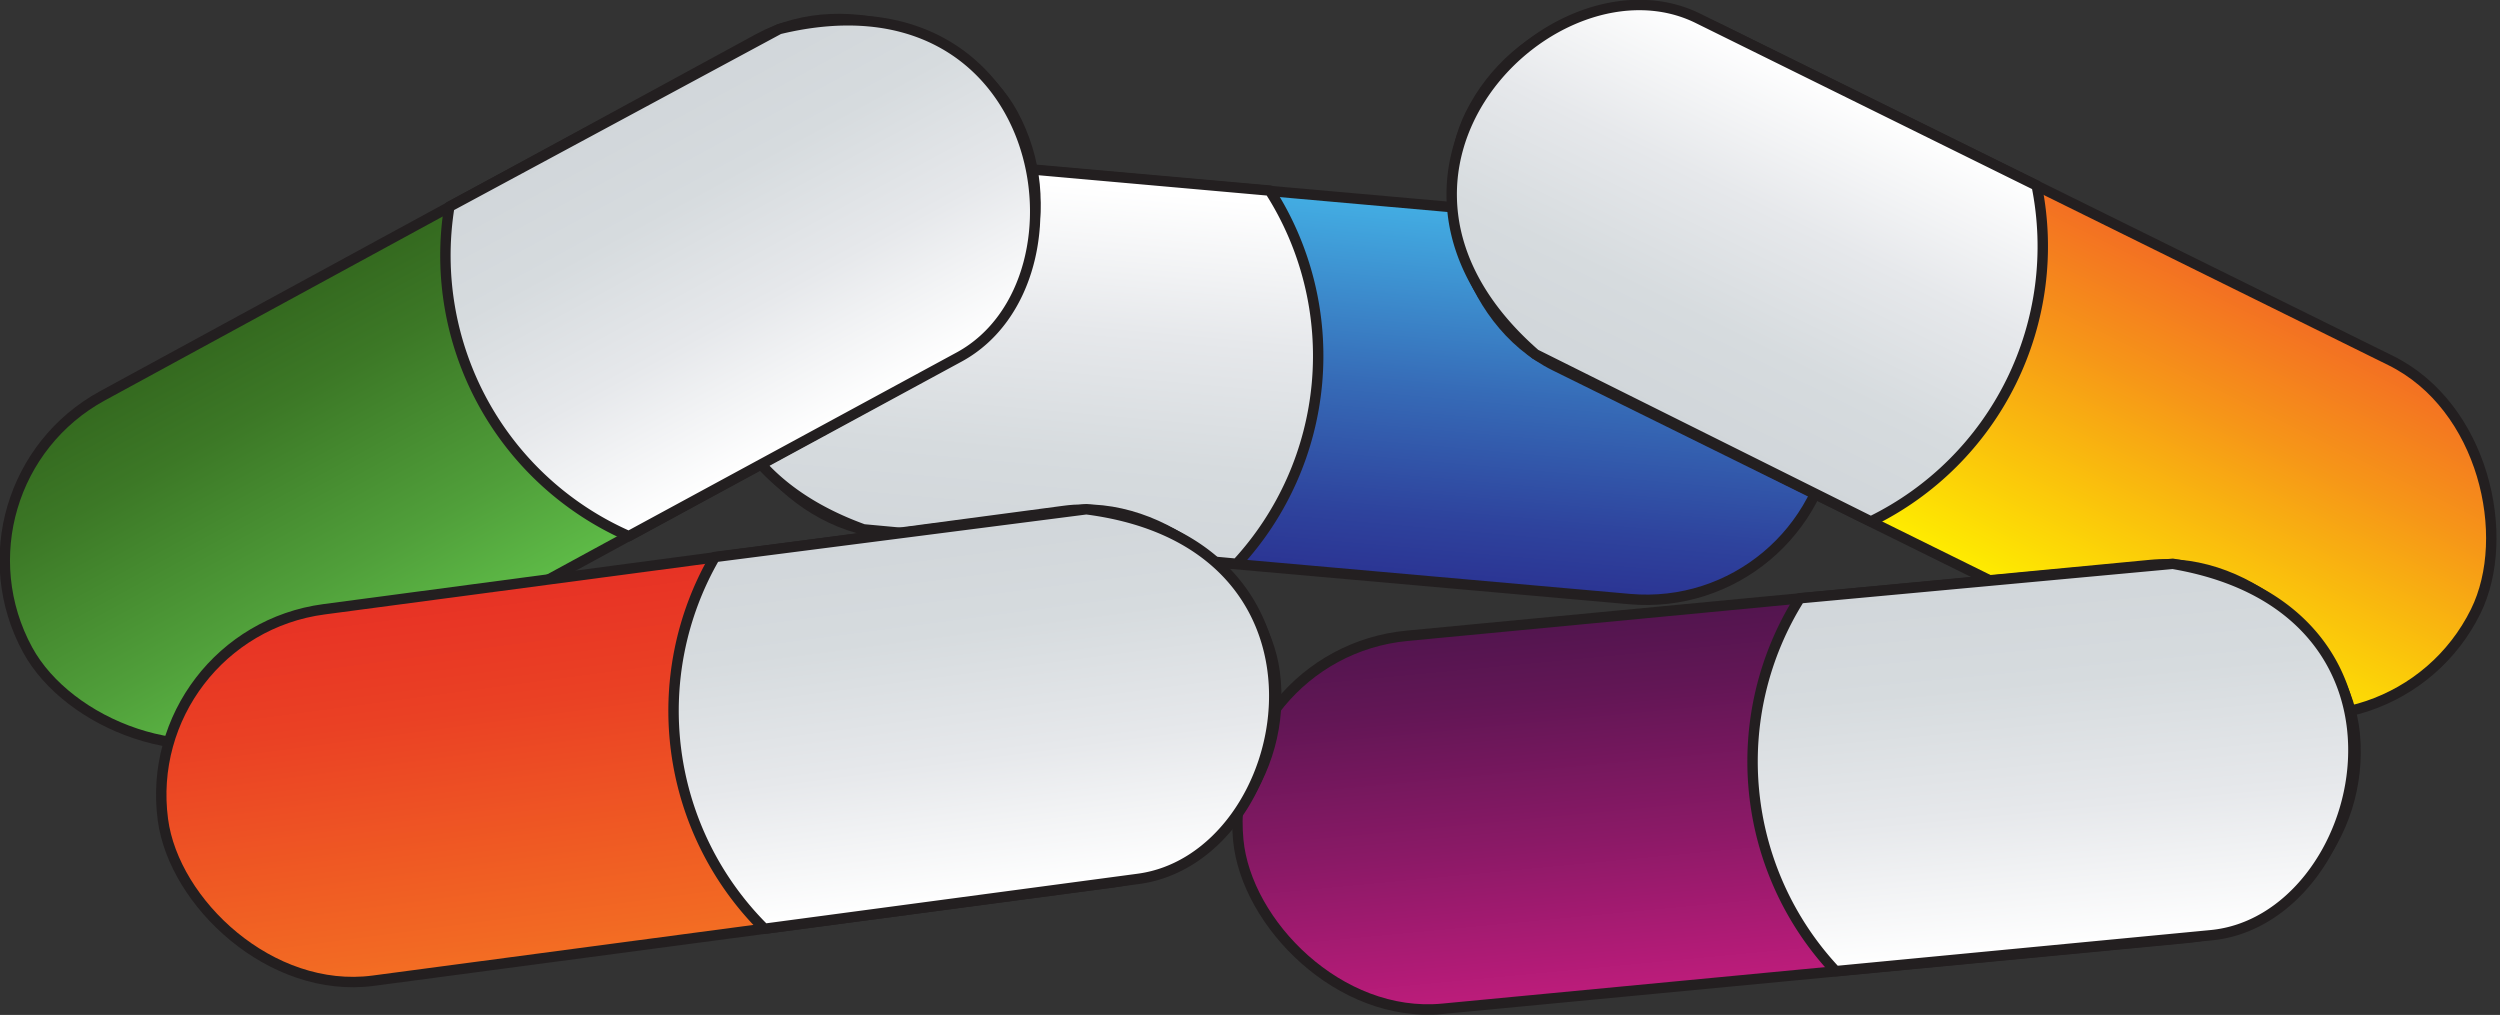 <svg xmlns="http://www.w3.org/2000/svg" xmlns:xlink="http://www.w3.org/1999/xlink" viewBox="0 0 69.66 28.28"><rect x="0" y="0" width="69.66" height="28.28" fill="#333333" stroke="none"/><defs><style>.cls-1,.cls-10,.cls-2,.cls-3,.cls-4,.cls-5,.cls-6,.cls-7,.cls-8,.cls-9{stroke:#231f20;stroke-width:0.29px;}.cls-1,.cls-3,.cls-5,.cls-7,.cls-9{stroke-miterlimit:10;}.cls-1{fill:url(#linear-gradient);}.cls-10,.cls-2,.cls-4,.cls-6,.cls-8{stroke-linecap:round;stroke-linejoin:round;}.cls-2{fill:url(#linear-gradient-2);}.cls-3{fill:url(#linear-gradient-3);}.cls-4{fill:url(#linear-gradient-4);}.cls-5{fill:url(#linear-gradient-5);}.cls-6{fill:url(#linear-gradient-6);}.cls-7{fill:url(#linear-gradient-7);}.cls-8{fill:url(#linear-gradient-8);}.cls-9{fill:url(#linear-gradient-9);}.cls-10{fill:url(#linear-gradient-10);}</style><linearGradient id="linear-gradient" x1="-102.96" y1="-52.62" x2="-102.96" y2="-63.07" gradientTransform="translate(138.47 68.41)" gradientUnits="userSpaceOnUse"><stop offset="0" stop-color="#43aee3"/><stop offset="0.03" stop-color="#42aae1"/><stop offset="0.49" stop-color="#366bb7"/><stop offset="0.83" stop-color="#2e439d"/><stop offset="1" stop-color="#2b3493"/></linearGradient><linearGradient id="linear-gradient-2" x1="-95.78" y1="-52.62" x2="-95.78" y2="-63.07" gradientTransform="matrix(-1, -0.09, 0.09, -1, -61.94, -56.16)" gradientUnits="userSpaceOnUse"><stop offset="0" stop-color="#fff"/><stop offset="0" stop-color="#fff"/><stop offset="0.38" stop-color="#e6e8eb"/><stop offset="0.72" stop-color="#d6dbde"/><stop offset="1" stop-color="#d1d6da"/></linearGradient><linearGradient id="linear-gradient-3" x1="-130.23" y1="-20.36" x2="-130.23" y2="-30.81" gradientTransform="translate(185.19 35.7)" gradientUnits="userSpaceOnUse"><stop offset="0" stop-color="#f36e23"/><stop offset="0.33" stop-color="#f69518"/><stop offset="1" stop-color="#feed00"/></linearGradient><linearGradient id="linear-gradient-4" x1="-123.04" y1="-20.36" x2="-123.04" y2="-30.81" gradientTransform="translate(-50.46 -70.5) rotate(-153.72)" xlink:href="#linear-gradient-2"/><linearGradient id="linear-gradient-5" x1="-8.56" y1="36.93" x2="-8.56" y2="26.48" gradientTransform="translate(23.06 -21.07)" gradientUnits="userSpaceOnUse"><stop offset="0" stop-color="#5ebb47"/><stop offset="0.29" stop-color="#509f3a"/><stop offset="0.76" stop-color="#3c7826"/><stop offset="1" stop-color="#34691f"/></linearGradient><linearGradient id="linear-gradient-6" x1="-1.37" y1="36.93" x2="-1.37" y2="26.48" gradientTransform="translate(6.86 -21.31) rotate(-28.56)" xlink:href="#linear-gradient-2"/><linearGradient id="linear-gradient-7" x1="0.53" y1="11.44" x2="0.53" y2="1" gradientTransform="translate(49.52 15.7)" gradientUnits="userSpaceOnUse"><stop offset="0" stop-color="#bd1c7b"/><stop offset="0.42" stop-color="#8a1966"/><stop offset="0.8" stop-color="#621655"/><stop offset="0.99" stop-color="#53154f"/></linearGradient><linearGradient id="linear-gradient-8" x1="7.71" y1="11.44" x2="7.71" y2="1" gradientTransform="translate(48.94 15.78) rotate(-5.44)" xlink:href="#linear-gradient-2"/><linearGradient id="linear-gradient-9" x1="12.25" y1="31.76" x2="12.25" y2="21.31" gradientTransform="translate(7.77 -5.76)" gradientUnits="userSpaceOnUse"><stop offset="0" stop-color="#f36e23"/><stop offset="0.08" stop-color="#f26823"/><stop offset="0.68" stop-color="#ea4124"/><stop offset="1" stop-color="#e73225"/></linearGradient><linearGradient id="linear-gradient-10" x1="19.43" y1="31.76" x2="19.43" y2="21.31" gradientTransform="matrix(0.99, -0.13, 0.13, 0.99, 4.38, -3.91)" xlink:href="#linear-gradient-2"/></defs><g id="Layer_2" data-name="Layer 2"><g id="Abbildung_1" data-name="Abbildung 1"><g id="Drug_screening" data-name="Drug screening"><rect class="cls-1" x="19.88" y="5.34" width="31.25" height="10.44" rx="5.22" transform="translate(69.94 24.23) rotate(-174.93)"/><path class="cls-2" d="M34.46,15.71a8.53,8.53,0,0,0,.92-10.4L24.92,4.38c-4.43-.39-8.09,7.75-.86,10.37Z"/><rect class="cls-3" x="39.34" y="4.89" width="31.25" height="10.44" rx="5.22" transform="translate(99.78 43.52) rotate(-153.72)"/><path class="cls-4" d="M52.13,14.53a8.53,8.53,0,0,0,4.62-9.36L47.33.52c-4-2-10.34,4.29-4.55,9.35Z"/><rect class="cls-5" x="-1.13" y="5.41" width="31.25" height="10.44" rx="5.22" transform="translate(-3.32 8.23) rotate(-28.56)"/><path class="cls-6" d="M12.52,5.76a8.54,8.54,0,0,0,5,9.18l9.22-5C30.65,7.79,29.19-1,21.71.81Z"/><rect class="cls-7" x="34.43" y="16.7" width="31.25" height="10.44" rx="5.22" transform="translate(-1.85 4.85) rotate(-5.44)"/><path class="cls-8" d="M50.15,16.67a8.52,8.52,0,0,0,1,10.39l10.45-1C66,25.65,68.13,17,60.54,15.71Z"/><rect class="cls-9" x="4.4" y="15.56" width="31.25" height="10.44" rx="5.22" transform="translate(-2.56 2.82) rotate(-7.57)"/><path class="cls-10" d="M19.92,15.52A8.55,8.55,0,0,0,21.3,25.88l10.41-1.39c4.41-.58,6.19-9.32-1.44-10.3Z"/></g></g></g></svg>